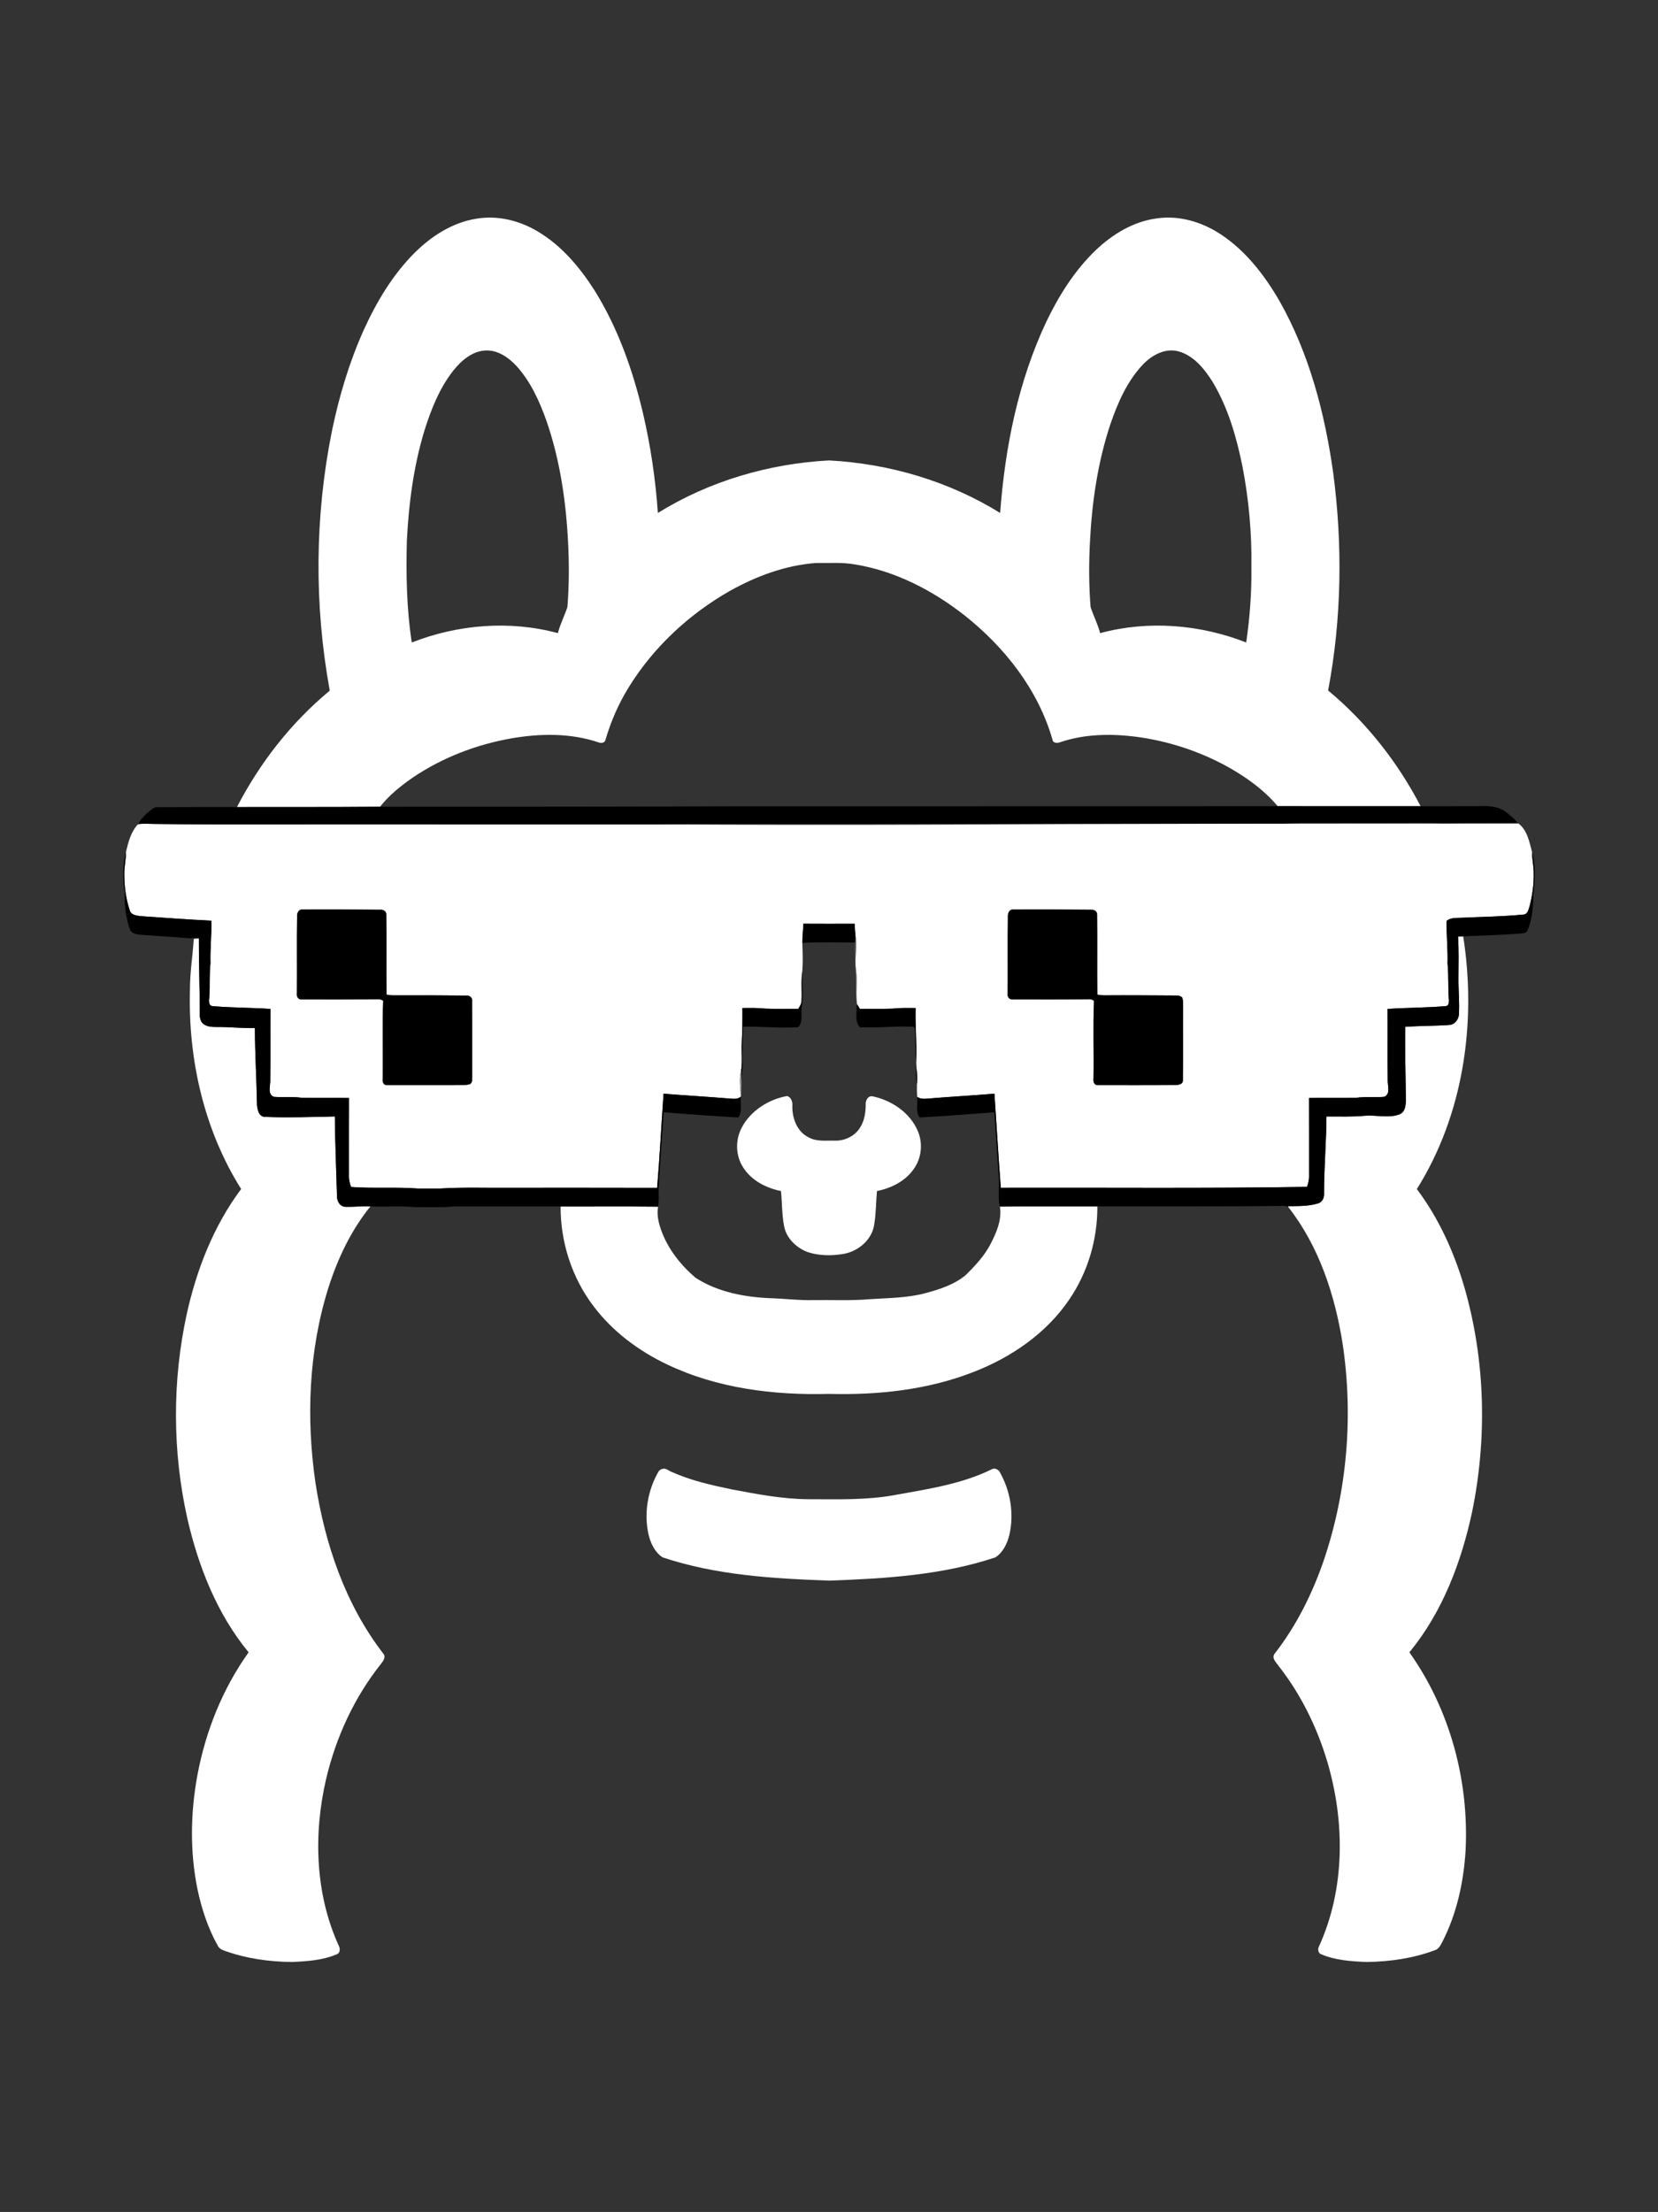 <?xml version="1.0" encoding="UTF-8" ?>
<!DOCTYPE svg PUBLIC "-//W3C//DTD SVG 1.1//EN" "http://www.w3.org/Graphics/SVG/1.1/DTD/svg11.dtd">
<svg width="1024pt" height="1366pt" viewBox="0 0 1024 1366" version="1.1" xmlns="http://www.w3.org/2000/svg">
<rect x="0" y="0" width="1024" height="1366" fill="#333333" stroke="none"/>
<g id="#ffffffff">
<path fill="#ffffff" opacity="1.00" d=" M 256.07 156.12 C 266.43 145.84 279.36 137.45 293.98 135.10 C 307.11 132.78 320.79 136.14 332.11 142.94 C 346.69 151.59 357.92 164.84 366.96 178.98 C 381.52 202.21 390.77 228.38 397.06 254.95 C 401.83 275.26 404.86 295.97 406.30 316.78 C 437.98 297.13 474.86 286.29 512.02 284.34 C 549.16 286.30 586.03 297.13 617.70 316.78 C 620.70 276.23 628.86 235.51 646.28 198.55 C 654.02 182.46 663.70 167.04 676.64 154.59 C 686.94 144.77 699.74 136.91 714.03 134.93 C 728.09 132.73 742.54 137.08 754.22 144.89 C 769.57 155.10 781.08 170.07 790.22 185.87 C 808.63 218.38 818.22 255.14 823.39 291.93 C 829.29 336.54 828.65 382.16 820.26 426.41 C 843.91 446.03 863.21 470.66 877.40 497.88 C 847.97 497.87 818.55 497.92 789.12 497.86 C 780.31 487.44 769.00 479.43 757.10 472.91 C 739.84 463.57 720.84 457.49 701.39 454.94 C 686.01 453.03 670.06 453.27 655.24 458.20 C 653.46 458.89 650.56 459.36 650.05 456.85 C 641.19 425.87 620.38 399.45 595.33 379.72 C 575.71 364.44 552.82 352.57 528.09 348.58 C 520.13 347.12 512.03 347.82 504.00 347.68 C 485.25 349.04 467.23 355.73 450.91 364.84 C 425.66 379.19 403.65 399.60 388.35 424.36 C 382.06 434.46 377.31 445.46 373.95 456.86 C 373.54 458.98 371.08 459.08 369.46 458.39 C 352.29 452.64 333.70 452.92 316.03 455.94 C 294.34 459.74 273.29 467.79 255.01 480.13 C 247.57 485.30 240.36 491.05 234.71 498.20 C 205.26 498.47 175.80 498.32 146.35 498.39 C 160.47 471.12 179.71 446.40 203.37 426.76 L 203.61 426.18 C 193.98 373.34 194.41 318.63 205.04 265.97 C 209.46 244.71 215.68 223.75 224.59 203.92 C 232.50 186.50 242.47 169.71 256.07 156.12 M 279.90 228.93 C 271.39 239.81 266.23 252.86 262.13 265.93 C 255.44 287.96 252.43 310.95 251.28 333.90 C 250.75 354.89 251.11 375.98 254.32 396.77 C 282.82 385.57 314.90 382.99 344.57 390.99 C 345.95 385.41 348.67 380.31 350.44 374.89 C 351.49 361.63 351.55 348.29 350.85 335.01 C 349.58 309.39 345.80 283.68 337.33 259.39 C 333.03 247.41 327.59 235.50 318.95 225.98 C 314.08 220.74 307.51 216.18 300.06 216.43 C 291.67 216.75 284.89 222.69 279.90 228.93 M 705.99 225.00 C 696.19 235.27 690.40 248.58 685.82 261.83 C 677.97 285.42 674.36 310.25 673.15 335.03 C 672.45 348.31 672.50 361.66 673.56 374.92 C 675.35 380.32 678.03 385.44 679.45 391.00 C 709.11 382.96 741.19 385.60 769.68 396.77 C 771.91 381.31 773.09 365.69 772.86 350.07 C 773.20 329.27 771.28 308.44 767.35 288.02 C 763.68 269.96 758.50 251.86 748.98 235.93 C 743.97 227.95 737.50 219.78 728.07 217.04 C 719.84 214.69 711.56 219.18 705.99 225.00 Z" />
<path fill="#ffffff" opacity="1.00" d=" M 85.28 508.95 C 88.84 508.47 92.44 508.83 96.01 508.83 C 142.03 509.42 188.05 508.96 234.07 509.09 C 291.99 509.08 349.90 509.10 407.82 509.10 C 461.55 509.38 515.29 509.45 569.02 509.28 C 691.96 508.68 814.93 508.59 937.86 508.58 C 943.29 512.72 944.60 520.03 946.23 526.28 C 946.17 530.54 947.25 534.72 947.23 538.98 C 947.43 545.89 946.42 552.80 944.74 559.50 C 944.02 561.56 943.58 564.70 940.81 564.79 C 928.27 566.01 915.65 566.17 903.07 566.75 C 899.79 566.97 896.19 566.48 893.45 568.66 C 893.25 577.45 894.27 586.21 894.01 595.01 C 894.81 602.64 894.21 610.32 894.88 617.96 C 894.89 619.18 894.60 621.29 892.99 621.31 C 881.01 622.38 868.96 622.24 856.96 623.07 C 857.08 638.04 856.87 653.02 857.08 667.99 C 857.20 671.09 858.70 675.88 854.86 677.34 C 849.25 677.80 843.59 677.14 838.00 677.89 C 828.15 678.17 818.30 677.85 808.46 678.06 C 808.56 694.04 808.43 710.03 808.49 726.01 C 808.60 728.39 807.98 730.70 807.23 732.94 C 744.19 733.97 681.14 733.31 618.10 733.50 C 616.59 714.15 615.52 694.76 614.18 675.40 C 600.45 676.56 586.69 677.28 572.96 678.44 C 570.73 678.65 568.39 678.68 566.45 677.38 C 566.27 674.79 566.27 672.19 566.32 669.61 C 566.96 664.72 565.72 659.88 565.87 655.00 C 566.29 644.16 565.19 633.34 565.50 622.50 C 560.68 622.49 555.85 622.34 551.06 622.89 C 544.40 623.17 537.73 622.88 531.07 623.04 C 530.64 622.33 529.77 620.91 529.34 620.20 C 528.26 613.14 529.66 605.99 528.65 598.92 C 527.66 591.60 529.59 584.24 528.26 576.94 C 528.05 574.77 527.95 572.61 527.87 570.45 C 517.29 570.50 506.71 570.50 496.13 570.44 C 496.08 574.39 495.49 578.31 495.54 582.27 C 495.72 588.07 495.95 593.88 495.53 599.68 C 494.63 605.75 495.38 611.89 495.04 618.00 C 495.10 619.92 493.91 621.46 492.98 623.04 C 486.31 622.88 479.63 623.17 472.96 622.89 C 468.16 622.35 463.33 622.49 458.51 622.50 C 458.59 629.65 458.49 636.80 458.14 643.94 C 457.80 649.60 458.59 655.30 457.75 660.94 C 456.37 666.20 457.25 671.64 457.61 676.97 L 457.60 677.19 C 455.73 678.88 453.26 678.58 450.99 678.44 C 437.27 677.28 423.52 676.54 409.81 675.41 C 408.47 694.79 407.46 714.19 405.85 733.55 C 375.92 733.44 345.99 733.53 316.06 733.50 C 301.37 733.68 286.66 733.06 271.99 733.97 C 267.33 733.94 262.67 733.97 258.01 733.97 C 244.29 732.94 230.52 734.03 216.80 733.01 C 216.04 730.76 215.39 728.44 215.51 726.05 C 215.56 710.05 215.44 694.06 215.54 678.06 C 205.69 677.85 195.83 678.17 185.99 677.89 C 180.41 677.15 174.77 677.78 169.19 677.35 C 165.31 675.95 166.77 671.16 166.91 668.07 C 167.13 653.07 166.91 638.07 167.04 623.07 C 155.06 622.24 143.03 622.38 131.07 621.31 C 128.46 620.84 129.13 617.30 129.30 615.35 C 129.75 608.57 129.21 601.77 129.99 595.01 C 129.71 586.18 130.79 577.39 130.52 568.56 C 116.03 567.83 101.56 566.84 87.09 565.77 C 84.36 565.50 80.69 565.06 80.02 561.82 C 77.74 554.81 76.75 547.36 76.76 540.00 C 76.66 535.34 77.83 530.78 77.80 526.13 C 79.22 520.05 80.87 513.62 85.28 508.95 M 183.49 566.36 C 183.24 582.23 183.50 598.11 183.36 613.98 C 183.15 615.51 184.27 617.26 185.96 617.13 C 201.64 617.14 217.34 617.21 233.03 617.07 C 234.37 616.88 235.61 617.24 236.68 618.05 C 235.99 634.04 236.64 650.08 236.35 666.09 C 236.09 667.85 236.73 670.14 238.90 670.13 C 252.94 670.14 266.98 670.17 281.01 670.12 C 284.01 670.08 287.07 670.27 290.02 669.59 C 291.80 668.85 291.59 666.65 291.65 665.08 C 291.59 649.39 291.74 633.70 291.58 618.01 C 291.83 616.01 289.84 614.61 288.00 614.82 C 272.99 614.67 257.99 614.59 242.99 614.67 C 241.54 614.70 240.10 614.51 238.69 614.19 C 238.53 597.80 238.76 581.40 238.58 565.01 C 238.81 563.06 236.89 561.60 235.06 561.82 C 219.05 561.67 203.03 561.55 187.03 561.69 C 184.27 561.36 183.30 564.13 183.49 566.36 M 622.49 566.39 C 622.24 582.21 622.50 598.04 622.36 613.86 C 622.12 615.47 623.16 617.12 624.91 617.13 C 640.62 617.13 656.34 617.21 672.05 617.07 C 673.37 616.89 674.63 617.24 675.68 618.07 C 674.98 634.03 675.64 650.04 675.35 666.03 C 675.11 667.77 675.66 670.08 677.84 670.13 C 693.55 670.13 709.27 670.21 724.99 670.07 C 727.14 670.03 730.72 670.04 730.56 666.98 C 730.76 651.65 730.57 636.31 730.66 620.98 C 730.57 619.29 730.81 617.51 730.08 615.94 C 728.96 614.91 727.42 614.70 725.98 614.78 C 711.63 614.71 697.29 614.56 682.94 614.67 C 681.17 614.70 679.41 614.62 677.70 614.19 C 677.52 597.80 677.77 581.40 677.58 565.00 C 677.82 563.00 675.81 561.59 673.96 561.82 C 657.99 561.67 642.01 561.55 626.04 561.69 C 623.27 561.34 622.29 564.15 622.49 566.39 Z" />
<path fill="#ffffff" opacity="1.00" d=" M 900.50 578.40 C 901.30 578.36 902.89 578.28 903.69 578.24 C 912.02 631.37 903.94 688.32 875.06 734.31 C 888.78 752.57 898.26 773.73 904.61 795.60 C 917.36 840.29 918.52 888.09 909.22 933.55 C 902.54 964.69 890.89 995.58 870.45 1020.39 C 895.54 1055.72 907.39 1099.85 905.15 1142.99 C 903.95 1162.28 899.76 1181.61 890.95 1198.91 C 889.79 1201.06 888.69 1203.70 886.08 1204.38 C 872.66 1209.42 858.27 1211.43 844.00 1211.62 C 834.54 1211.23 824.78 1210.61 815.97 1206.85 C 814.03 1206.16 813.75 1203.62 814.62 1202.01 C 830.97 1166.12 830.70 1124.37 819.49 1087.05 C 813.14 1066.13 803.30 1046.17 789.79 1028.94 C 788.27 1026.71 785.14 1024.01 787.25 1021.20 C 800.57 1004.11 810.36 984.47 817.43 964.04 C 832.06 921.03 835.96 874.44 829.18 829.55 C 824.42 799.61 814.62 769.67 795.76 745.54 L 795.26 744.86 C 801.56 744.78 808.06 745.03 814.15 743.12 C 816.73 742.33 817.90 739.58 817.75 737.06 C 817.72 721.19 819.15 705.35 819.24 689.48 C 827.16 689.41 835.12 689.80 843.03 689.02 C 850.06 688.44 857.45 690.70 864.24 688.18 C 867.98 686.83 868.24 682.34 868.27 678.98 C 868.15 664.03 867.65 649.07 867.93 634.12 C 876.96 633.46 886.02 633.61 895.06 632.96 C 898.41 632.80 900.84 629.63 901.05 626.45 C 901.49 618.98 900.68 611.51 900.76 604.04 C 900.82 595.49 901.03 586.94 900.50 578.40 Z" />
<path fill="#ffffff" opacity="1.00" d=" M 119.68 579.78 C 120.73 579.72 121.78 579.66 122.83 579.60 C 122.75 594.74 123.41 609.88 123.34 625.03 C 123.35 627.35 123.37 629.96 125.01 631.79 C 127.31 634.15 130.86 634.21 133.93 634.22 C 141.77 634.13 149.59 635.07 157.43 634.88 C 157.44 650.55 158.46 666.19 158.71 681.86 C 158.88 685.04 159.78 689.85 163.91 689.74 C 178.20 690.28 192.51 689.80 206.80 689.47 C 206.98 705.66 207.63 721.84 208.11 738.03 C 207.92 741.13 209.47 744.83 212.94 745.23 C 218.23 745.45 223.51 744.74 228.81 744.99 C 216.84 759.71 208.61 777.13 202.86 795.12 C 190.63 834.04 188.98 875.79 194.88 916.00 C 200.68 953.54 213.32 990.92 236.77 1021.24 C 238.51 1023.33 236.66 1025.72 235.34 1027.46 C 218.77 1048.26 207.41 1072.99 201.36 1098.83 C 193.52 1132.74 194.65 1169.59 209.22 1201.58 C 210.18 1203.32 210.15 1206.12 207.96 1206.89 C 199.19 1210.60 189.49 1211.23 180.08 1211.62 C 166.19 1211.46 152.22 1209.52 139.10 1204.83 C 137.23 1204.21 135.30 1203.34 134.44 1201.45 C 128.46 1190.73 124.58 1178.94 122.02 1166.98 C 117.21 1143.63 117.62 1119.36 121.97 1095.98 C 127.05 1068.96 137.52 1042.81 153.55 1020.39 C 134.04 996.74 122.55 967.46 115.72 937.84 C 106.47 896.41 106.32 852.94 115.34 811.46 C 121.46 783.93 131.94 756.98 148.94 734.28 C 125.93 697.75 116.10 653.91 117.32 611.01 C 117.29 600.55 119.02 590.17 119.68 579.78 Z" />
<path fill="#ffffff" opacity="1.00" d=" M 458.18 696.22 C 463.71 685.83 474.67 678.91 486.08 676.85 C 488.69 677.56 489.58 680.52 489.36 682.95 C 489.19 690.55 492.31 699.02 499.56 702.45 C 504.61 705.20 510.46 704.21 515.95 704.42 C 521.98 704.49 528.11 701.46 531.26 696.23 C 533.95 692.03 534.65 686.94 534.67 682.05 C 534.43 679.64 536.21 676.37 539.04 677.06 C 550.68 679.54 561.87 687.03 566.73 698.17 C 570.05 705.66 569.29 714.80 564.60 721.55 C 559.42 729.29 550.57 733.74 541.63 735.52 C 540.98 742.36 541.08 749.27 539.94 756.06 C 538.71 765.38 530.35 772.56 521.40 774.27 C 513.94 775.62 506.07 775.58 498.82 773.23 C 491.87 770.59 485.62 764.68 484.26 757.15 C 482.89 750.01 483.05 742.72 482.37 735.52 C 473.04 733.68 463.78 728.86 458.73 720.52 C 454.19 713.27 454.15 703.69 458.18 696.22 Z" />
<path fill="#ffffff" opacity="1.00" d=" M 346.24 745.09 C 366.31 745.15 386.38 744.95 406.45 745.18 C 405.72 749.10 406.33 753.13 407.44 756.92 C 411.26 769.70 419.66 780.71 429.77 789.20 C 443.42 797.97 459.96 801.06 475.96 801.71 C 484.65 801.97 493.30 803.10 502.01 802.88 C 513.66 802.68 525.34 803.33 536.97 802.33 C 548.39 801.55 559.97 801.62 571.12 798.70 C 580.04 796.33 589.22 793.42 596.43 787.43 C 602.15 781.77 607.80 775.78 611.58 768.60 C 615.34 761.43 618.87 753.40 617.56 745.13 C 637.61 744.88 657.67 745.09 677.73 745.00 C 677.88 765.30 671.88 785.66 660.43 802.45 C 646.24 823.45 624.46 838.31 601.05 847.35 C 572.81 858.36 542.15 861.58 512.02 860.80 C 477.98 861.71 443.04 857.42 412.03 842.62 C 394.38 834.24 378.24 822.19 366.46 806.50 C 353.18 788.99 346.14 767.01 346.24 745.09 Z" />
<path fill="#ffffff" opacity="1.00" d=" M 409.16 907.12 C 411.25 906.42 413.04 908.36 414.92 909.02 C 426.67 914.28 439.32 917.15 451.89 919.75 C 467.45 922.69 483.12 925.72 499.02 925.84 C 516.85 925.84 534.81 926.51 552.45 923.30 C 572.98 919.56 594.14 916.53 613.01 907.12 C 614.49 906.54 616.33 907.47 617.25 908.68 C 624.01 920.39 626.45 934.66 623.39 947.89 C 622.09 953.21 619.48 958.68 614.77 961.75 C 581.74 972.79 546.62 974.85 512.08 976.11 C 477.48 974.86 442.30 972.81 409.22 961.74 C 404.48 958.64 401.88 953.13 400.58 947.78 C 397.57 934.58 400.00 920.36 406.75 908.67 C 407.35 907.83 408.15 907.32 409.16 907.12 Z" />
</g>
<g id="#000000ff">
<path fill="#000000" opacity="1.00" d=" M 94.41 499.35 C 95.41 498.44 96.80 498.53 98.06 498.49 C 114.16 498.38 130.25 498.40 146.35 498.39 C 175.80 498.32 205.26 498.47 234.71 498.20 C 308.80 498.22 382.89 498.19 456.98 497.91 C 567.70 497.87 678.41 497.93 789.12 497.86 C 818.55 497.92 847.97 497.87 877.40 497.88 C 889.90 497.87 902.41 497.89 914.92 497.83 C 920.27 497.55 926.05 498.26 930.38 501.70 C 932.82 503.63 935.33 505.59 937.20 508.12 C 921.78 508.21 906.38 508.27 890.96 508.44 C 871.65 507.85 852.32 508.41 833.00 508.16 C 819.65 508.35 806.27 507.78 792.94 508.55 C 690.63 508.58 588.32 508.74 486.01 508.87 C 459.94 509.01 433.87 508.59 407.82 509.10 C 349.90 509.10 291.99 509.08 234.07 509.09 C 188.05 508.96 142.03 509.42 96.01 508.83 C 92.44 508.83 88.84 508.47 85.28 508.95 C 87.41 505.02 90.80 501.91 94.41 499.35 Z" />
<path fill="#000000" opacity="1.00" d=" M 76.99 550.91 C 75.69 542.71 75.74 534.18 77.80 526.13 C 77.83 530.78 76.66 535.34 76.76 540.00 C 76.75 547.36 77.74 554.81 80.02 561.82 C 80.69 565.06 84.36 565.50 87.09 565.77 C 101.56 566.84 116.03 567.83 130.52 568.56 C 130.79 577.39 129.71 586.18 129.99 595.01 C 129.21 601.77 129.75 608.57 129.30 615.35 C 129.13 617.30 128.46 620.84 131.07 621.31 C 143.03 622.38 155.06 622.24 167.04 623.07 C 166.91 638.07 167.13 653.07 166.91 668.07 C 166.77 671.16 165.31 675.95 169.19 677.35 C 174.77 677.78 180.41 677.15 185.99 677.89 C 195.83 678.17 205.69 677.85 215.54 678.06 C 215.44 694.06 215.56 710.05 215.51 726.05 C 215.39 728.44 216.04 730.76 216.80 733.01 C 230.52 734.03 244.29 732.94 258.01 733.97 C 262.67 733.97 267.33 733.94 271.99 733.97 C 286.66 733.06 301.37 733.68 316.06 733.50 C 345.99 733.53 375.92 733.44 405.85 733.55 C 407.46 714.19 408.47 694.79 409.81 675.41 C 423.52 676.54 437.27 677.28 450.99 678.44 C 453.26 678.58 455.73 678.88 457.60 677.19 C 456.99 681.46 458.71 686.33 456.01 690.10 C 440.62 689.27 425.24 688.07 409.87 686.89 C 408.80 701.60 407.92 716.33 406.94 731.05 C 406.46 735.75 407.30 740.51 406.45 745.18 C 386.38 744.95 366.31 745.15 346.24 745.09 C 324.15 745.09 302.06 745.08 279.97 745.10 C 272.01 745.81 264.01 745.43 256.03 745.47 C 246.98 744.62 237.88 745.47 228.81 744.99 C 223.51 744.74 218.23 745.45 212.94 745.23 C 209.47 744.83 207.92 741.13 208.11 738.03 C 207.63 721.84 206.98 705.66 206.80 689.47 C 192.51 689.80 178.20 690.28 163.91 689.74 C 159.78 689.85 158.88 685.04 158.71 681.86 C 158.46 666.19 157.44 650.55 157.43 634.88 C 149.59 635.07 141.77 634.13 133.93 634.22 C 130.86 634.21 127.31 634.15 125.01 631.79 C 123.37 629.96 123.35 627.35 123.34 625.03 C 123.41 609.88 122.75 594.74 122.83 579.60 L 122.83 579.14 C 120.25 579.17 117.67 579.60 115.10 579.27 C 105.72 578.51 96.32 577.96 86.93 577.28 C 84.46 576.99 81.10 576.65 80.22 573.85 C 77.59 566.53 76.84 558.65 76.99 550.91 Z" />
<path fill="#000000" opacity="1.00" d=" M 946.23 526.28 C 948.59 534.54 948.10 543.52 947.00 551.99 C 947.08 559.58 946.30 567.37 943.49 574.48 C 942.98 575.99 941.33 576.29 939.96 576.43 C 927.89 577.41 915.78 577.70 903.69 578.24 C 902.89 578.28 901.30 578.36 900.50 578.40 C 901.03 586.94 900.82 595.49 900.76 604.04 C 900.68 611.51 901.49 618.98 901.05 626.45 C 900.84 629.63 898.41 632.80 895.06 632.96 C 886.02 633.61 876.96 633.46 867.93 634.12 C 867.65 649.07 868.15 664.03 868.27 678.98 C 868.24 682.34 867.98 686.83 864.24 688.18 C 857.45 690.70 850.06 688.44 843.03 689.02 C 835.12 689.80 827.16 689.41 819.24 689.48 C 819.15 705.35 817.72 721.19 817.75 737.06 C 817.90 739.58 816.73 742.33 814.15 743.12 C 808.06 745.03 801.56 744.78 795.26 744.86 L 795.76 745.54 C 793.50 743.99 790.58 744.93 788.05 744.76 C 751.28 745.17 714.50 744.93 677.73 745.00 C 657.67 745.09 637.61 744.88 617.56 745.13 C 616.03 739.18 617.35 733.04 616.85 727.01 C 615.82 713.65 615.17 700.26 614.13 686.90 C 598.75 688.07 583.37 689.28 567.97 690.09 C 565.33 686.36 566.95 681.59 566.45 677.38 C 568.39 678.68 570.73 678.65 572.96 678.44 C 586.69 677.28 600.45 676.56 614.18 675.40 C 615.52 694.76 616.59 714.15 618.10 733.50 C 681.14 733.31 744.19 733.97 807.23 732.94 C 807.98 730.70 808.60 728.39 808.49 726.01 C 808.43 710.03 808.56 694.04 808.46 678.06 C 818.30 677.85 828.15 678.17 838.00 677.89 C 843.59 677.14 849.25 677.80 854.86 677.34 C 858.70 675.88 857.20 671.09 857.08 667.99 C 856.87 653.02 857.08 638.04 856.96 623.07 C 868.96 622.24 881.01 622.38 892.99 621.31 C 894.60 621.29 894.89 619.18 894.88 617.96 C 894.21 610.32 894.81 602.64 894.01 595.01 C 894.27 586.21 893.25 577.45 893.45 568.66 C 896.19 566.48 899.79 566.97 903.07 566.75 C 915.65 566.17 928.27 566.01 940.81 564.79 C 943.58 564.70 944.02 561.56 944.74 559.50 C 946.42 552.80 947.43 545.89 947.23 538.98 C 947.25 534.72 946.17 530.54 946.23 526.28 Z" />
<path fill="#000000" opacity="1.00" d=" M 183.49 566.36 C 183.30 564.13 184.27 561.36 187.03 561.69 C 203.03 561.55 219.05 561.67 235.06 561.82 C 236.89 561.60 238.81 563.06 238.58 565.01 C 238.76 581.40 238.53 597.80 238.69 614.19 C 240.10 614.51 241.54 614.70 242.99 614.67 C 257.99 614.59 272.99 614.67 288.00 614.82 C 289.84 614.61 291.83 616.01 291.58 618.01 C 291.74 633.70 291.59 649.39 291.65 665.08 C 291.59 666.65 291.80 668.85 290.02 669.59 C 287.07 670.27 284.01 670.08 281.01 670.12 C 266.98 670.17 252.94 670.14 238.90 670.13 C 236.73 670.14 236.09 667.85 236.35 666.09 C 236.64 650.08 235.99 634.04 236.68 618.05 C 235.61 617.24 234.37 616.88 233.03 617.07 C 217.34 617.21 201.64 617.14 185.96 617.13 C 184.27 617.26 183.15 615.51 183.36 613.98 C 183.50 598.11 183.24 582.23 183.49 566.36 Z" />
<path fill="#000000" opacity="1.00" d=" M 622.49 566.39 C 622.29 564.15 623.27 561.34 626.04 561.69 C 642.01 561.55 657.99 561.67 673.96 561.82 C 675.81 561.59 677.82 563.00 677.58 565.00 C 677.77 581.40 677.52 597.80 677.70 614.19 C 679.41 614.62 681.17 614.70 682.94 614.67 C 697.29 614.56 711.63 614.71 725.98 614.78 C 727.42 614.70 728.96 614.91 730.08 615.94 C 730.81 617.51 730.57 619.29 730.66 620.98 C 730.57 636.31 730.76 651.65 730.56 666.98 C 730.72 670.04 727.14 670.03 724.99 670.07 C 709.27 670.21 693.55 670.13 677.84 670.13 C 675.66 670.08 675.11 667.77 675.35 666.03 C 675.64 650.04 674.98 634.03 675.68 618.07 C 674.63 617.24 673.37 616.89 672.05 617.07 C 656.34 617.21 640.62 617.13 624.91 617.13 C 623.16 617.12 622.12 615.47 622.36 613.86 C 622.50 598.04 622.24 582.21 622.49 566.39 Z" />
<path fill="#000000" opacity="1.00" d=" M 496.13 570.44 C 506.71 570.50 517.29 570.50 527.87 570.45 C 527.95 572.61 528.05 574.77 528.26 576.94 C 528.37 578.64 528.23 580.35 528.04 582.05 C 517.20 582.05 506.35 581.67 495.54 582.27 C 495.49 578.31 496.08 574.39 496.13 570.44 Z" />
<path fill="#000000" opacity="1.00" d=" M 495.04 618.00 C 495.38 611.89 494.63 605.75 495.53 599.68 C 495.29 607.40 496.31 615.18 495.04 622.84 C 494.67 626.66 496.00 631.33 492.94 634.35 C 481.59 635.06 470.25 633.87 458.90 634.00 C 458.89 642.00 458.10 650.00 458.63 657.99 C 458.40 661.40 457.95 664.81 457.97 668.24 C 457.84 665.80 457.76 663.37 457.75 660.94 C 458.59 655.30 457.80 649.60 458.14 643.94 C 458.49 636.80 458.59 629.65 458.51 622.50 C 463.33 622.49 468.16 622.35 472.96 622.89 C 479.63 623.17 486.31 622.88 492.98 623.04 C 493.91 621.46 495.10 619.92 495.04 618.00 Z" />
<path fill="#000000" opacity="1.00" d=" M 529.01 621.28 L 529.34 620.20 C 529.77 620.91 530.64 622.33 531.07 623.04 C 537.73 622.88 544.40 623.17 551.06 622.89 C 555.85 622.34 560.68 622.49 565.50 622.50 C 565.19 633.34 566.29 644.16 565.87 655.00 C 565.72 659.88 566.96 664.72 566.32 669.61 C 565.44 664.77 566.04 659.84 565.73 654.97 C 565.37 649.25 565.40 643.52 565.28 637.80 C 565.01 636.57 565.57 634.48 563.98 634.06 C 553.00 633.51 542.00 634.94 531.03 634.35 C 527.82 630.81 529.30 625.60 529.01 621.28 Z" />
</g>
<g id="#6b6b6bb0">
<path fill="#6b6b6b" opacity="0.69" d=" M 528.26 576.94 C 529.59 584.24 527.66 591.60 528.65 598.92 C 529.66 605.99 528.26 613.14 529.34 620.20 L 529.01 621.28 C 528.25 610.51 528.46 599.69 527.96 588.91 C 527.83 586.62 527.73 584.32 528.04 582.05 C 528.23 580.35 528.37 578.64 528.26 576.94 Z" />
</g>
<g id="#939393f1">
<path fill="#939393" opacity="0.95" d=" M 457.61 676.97 C 457.25 671.64 456.37 666.20 457.75 660.94 C 457.76 663.37 457.84 665.80 457.97 668.24 C 458.04 671.15 457.88 674.06 457.61 676.97 Z" />
</g>
</svg>
